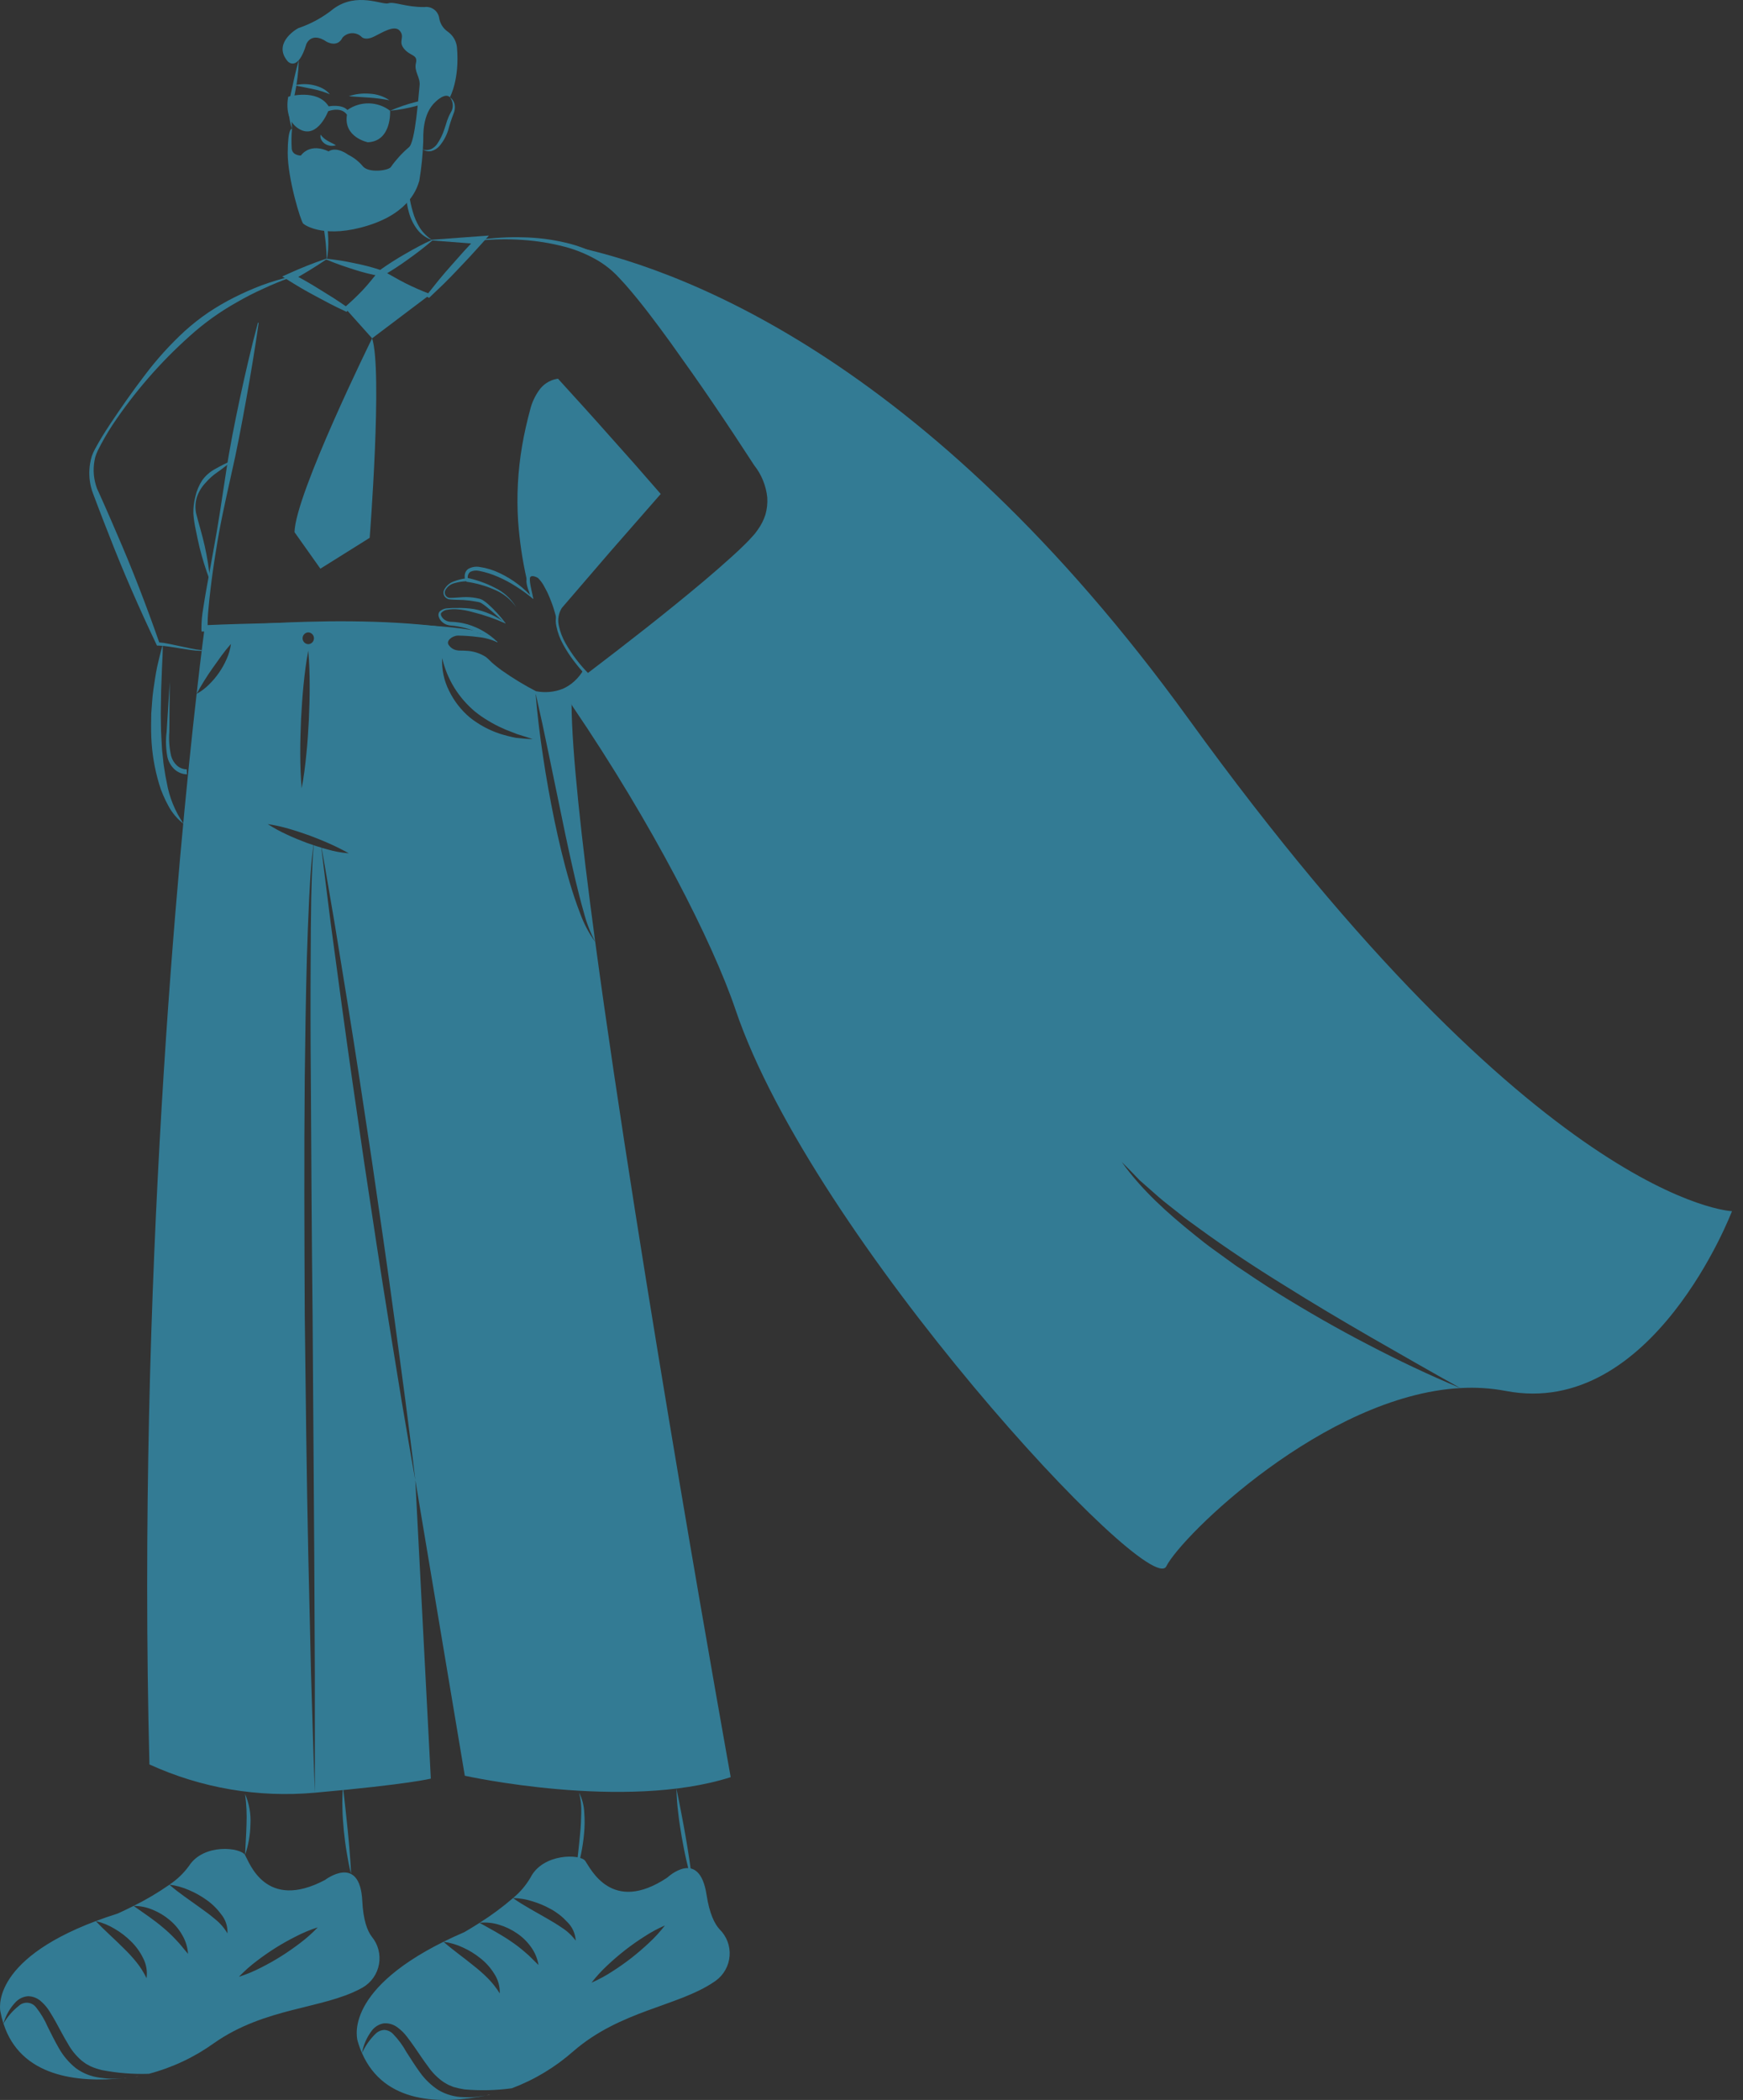 <svg width="137" height="165" viewBox="0 0 137 165" fill="none" xmlns="http://www.w3.org/2000/svg">
<rect x="0" y="0" width="137" height="165" fill="#333333" stroke="none"/>
<path d="M33.863 139.75L32.643 116.294C32.264 114.219 31.925 112.143 31.566 110.067L30.552 103.833C29.877 99.673 29.254 95.51 28.626 91.343C28.015 87.176 27.407 83.009 26.843 78.838L25.998 72.575C25.753 70.583 25.489 68.594 25.26 66.601C25.059 66.542 24.862 66.483 24.664 66.415L24.656 66.479L24.605 67.063C24.57 67.449 24.558 67.84 24.542 68.231C24.499 69.008 24.487 69.789 24.463 70.571C24.435 72.129 24.424 73.692 24.42 75.255C24.4 78.376 24.404 81.5 24.431 84.627C24.467 90.874 24.499 97.12 24.57 103.367L24.7 122.115L24.747 131.487V140.859C32.197 140.192 33.863 139.75 33.863 139.75ZM46.786 74.012C46.286 73.323 45.886 72.567 45.599 71.766C45.291 70.977 45.026 70.172 44.785 69.359C44.304 67.737 43.921 66.092 43.574 64.442C43.235 62.785 42.931 61.128 42.686 59.458C42.43 57.789 42.231 56.113 42.09 54.431C42.09 54.431 39.162 52.707 38.349 51.894C37.777 51.322 36.731 51.258 36.159 51.274C35.989 51.283 35.819 51.256 35.66 51.193C35.501 51.13 35.358 51.034 35.24 50.911C35.17 50.853 35.116 50.778 35.083 50.693C35.05 50.608 35.038 50.516 35.05 50.426C35.061 50.336 35.095 50.25 35.148 50.176C35.201 50.102 35.272 50.043 35.354 50.004C35.574 49.849 35.84 49.775 36.108 49.794C36.806 49.834 38.353 49.968 39.083 50.445C38.835 50.245 38.573 50.063 38.298 49.901C29.893 47.821 16.078 49.372 16.078 49.372C16.078 49.372 15.829 51.191 15.454 54.518C15.833 53.819 16.253 53.143 16.713 52.494C16.938 52.174 17.163 51.854 17.395 51.538C17.632 51.211 17.884 50.897 18.153 50.595C18.099 51.005 17.985 51.404 17.814 51.779C17.652 52.153 17.454 52.51 17.222 52.845C16.991 53.18 16.728 53.492 16.437 53.776C16.147 54.07 15.816 54.32 15.454 54.518C14.037 66.972 10.778 100.553 11.745 138.637C15.812 140.496 20.294 141.261 24.747 140.859C24.625 137.738 24.546 134.612 24.447 131.491L24.23 122.119C24.096 115.872 24.029 109.622 23.954 103.375C23.926 97.124 23.895 90.874 23.954 84.623C23.989 81.498 24.037 78.376 24.12 75.251C24.167 73.688 24.227 72.126 24.301 70.563C24.349 69.785 24.38 69.004 24.447 68.223C24.479 67.832 24.506 67.445 24.562 67.055L24.633 66.475L24.645 66.408C24.467 66.348 24.289 66.289 24.112 66.226C23.583 66.025 23.058 65.816 22.545 65.571C22.025 65.334 21.523 65.06 21.042 64.75C21.607 64.837 22.166 64.96 22.715 65.121C23.259 65.275 23.792 65.461 24.325 65.646C24.85 65.847 25.375 66.052 25.892 66.285C26.409 66.514 26.914 66.767 27.419 67.047C26.847 67.003 26.281 66.9 25.73 66.739C25.576 66.7 25.426 66.652 25.276 66.609C25.631 68.578 25.955 70.555 26.298 72.528L27.312 78.763C27.987 82.922 28.61 87.085 29.238 91.252C29.846 95.419 30.457 99.587 31.021 103.762L31.862 110.024C32.123 112.112 32.403 114.199 32.643 116.294L36.534 139.525C36.534 139.525 49.095 142.307 57.433 139.636C57.433 139.636 50.275 99.875 46.786 74.012ZM24.277 56.538C24.23 57.442 24.175 58.342 24.08 59.241C23.993 60.141 23.883 61.041 23.713 61.933C23.627 61.025 23.603 60.121 23.599 59.218C23.595 58.314 23.627 57.41 23.662 56.511C23.713 55.607 23.768 54.707 23.859 53.807C23.95 52.908 24.061 52.012 24.23 51.116C24.313 52.024 24.337 52.928 24.341 53.831C24.345 54.735 24.317 55.639 24.277 56.538ZM24.23 50.615C24.11 50.611 23.997 50.56 23.913 50.474C23.83 50.387 23.783 50.272 23.783 50.151C23.783 50.031 23.83 49.916 23.913 49.83C23.997 49.743 24.11 49.692 24.23 49.688C24.35 49.692 24.464 49.743 24.547 49.83C24.631 49.916 24.677 50.031 24.677 50.151C24.677 50.272 24.631 50.387 24.547 50.474C24.464 50.56 24.35 50.611 24.23 50.615ZM40.563 57.975C40.131 57.892 39.704 57.784 39.285 57.651C38.436 57.369 37.642 56.94 36.941 56.385C36.249 55.804 35.689 55.085 35.295 54.273C34.895 53.48 34.709 52.596 34.755 51.708C34.945 52.536 35.27 53.326 35.717 54.048C36.155 54.751 36.701 55.379 37.335 55.911C37.657 56.171 37.997 56.407 38.353 56.617C38.708 56.837 39.077 57.032 39.458 57.201C39.648 57.294 39.843 57.376 40.042 57.446L40.638 57.679C41.045 57.809 41.455 57.927 41.869 58.081C41.435 58.062 41.001 58.026 40.563 57.975ZM44.924 55.362C44.916 54.759 44.928 54.238 44.963 53.804L44.347 54.202C43.642 54.527 42.847 54.608 42.09 54.431C42.465 56.077 42.82 57.723 43.156 59.372L44.178 64.316C44.513 65.962 44.871 67.602 45.251 69.237C45.449 70.05 45.65 70.867 45.883 71.672C46.091 72.484 46.394 73.27 46.786 74.012C45.685 65.847 44.951 59.068 44.924 55.362H44.924Z" fill="#337B94"/>
<path d="M43.784 48.681C43.738 47.429 43.21 46.243 42.312 45.37C40.836 44.541 41.846 46.901 41.901 47.035C41.882 47.015 41.799 46.929 41.661 46.806C41.574 46.376 41.495 45.922 41.42 45.457L41.408 45.386C41.195 44.044 41.014 42.576 40.868 41.041C40.868 41.026 40.867 41.012 40.864 40.998C40.732 38.084 41.072 35.169 41.87 32.364C42.454 30.106 43.76 30.031 43.76 30.031L51.652 38.811L44.092 47.706C43.892 47.992 43.785 48.332 43.784 48.681Z" fill="#337B94"/>
<path d="M136.134 95.166C136.134 95.166 129.911 111.511 118.349 109.289C117.174 109.068 115.976 108.992 114.782 109.064C112.434 107.762 110.114 106.424 107.79 105.094C105.469 103.753 103.169 102.391 100.903 100.967C98.627 99.562 96.397 98.086 94.242 96.515C93.702 96.121 93.153 95.738 92.64 95.312C92.123 94.894 91.583 94.499 91.082 94.061L89.574 92.735C89.116 92.254 88.648 91.775 88.169 91.299C89.732 93.501 91.772 95.32 93.868 97.005C94.392 97.427 94.917 97.853 95.47 98.24L97.107 99.424C98.224 100.177 99.341 100.927 100.485 101.637C102.774 103.054 105.106 104.396 107.494 105.631C109.877 106.878 112.3 108.034 114.782 109.064C104.12 109.66 92.869 120.677 91.67 123.073C90.336 125.74 63.877 97.285 57.816 79.346C56.02 74.034 51.32 64.792 45.003 55.495C44.973 55.453 44.946 55.408 44.924 55.361C44.79 55.124 44.581 54.694 44.348 54.201L44.963 53.803C45.341 53.495 45.647 53.108 45.859 52.67C46.064 52.903 46.202 53.041 46.202 53.041C46.202 53.041 57.097 45.038 59.544 42.146C61.991 39.257 59.544 36.364 59.544 36.364C59.544 36.364 52.319 25.138 48.649 21.472C47.469 20.364 46.016 19.591 44.438 19.23C52.836 20.864 72.598 27.719 93.449 56.525C121.017 94.617 136.134 95.166 136.134 95.166Z" fill="#337B94"/>
<path d="M8.848 163.335C9.132 163.324 9.417 163.316 9.697 163.292C6.058 163.663 1.607 163.17 0.273 158.999C0.582 158.462 0.991 157.989 1.477 157.606C1.571 157.518 1.683 157.451 1.805 157.409C1.927 157.367 2.057 157.352 2.185 157.363C2.313 157.375 2.438 157.413 2.551 157.476C2.663 157.539 2.761 157.625 2.838 157.728C3.21 158.197 3.518 158.713 3.754 159.263C4.034 159.823 4.318 160.395 4.646 160.964C4.986 161.556 5.434 162.08 5.968 162.507C6.527 162.913 7.18 163.169 7.866 163.252C8.191 163.301 8.519 163.329 8.848 163.335Z" fill="#337B94"/>
<path d="M29.226 152.176C28.87 151.711 28.551 150.874 28.476 149.367C28.286 145.606 25.548 147.713 25.548 147.713C20.887 150.18 19.609 146.36 19.262 145.756C18.914 145.156 16.006 144.817 14.85 146.616C14.43 147.193 13.91 147.69 13.315 148.084C13.839 148.148 14.351 148.289 14.834 148.502C15.32 148.705 15.782 148.962 16.211 149.268C16.654 149.574 17.043 149.952 17.363 150.385C17.723 150.809 17.907 151.356 17.877 151.912C17.626 151.483 17.298 151.105 16.91 150.795C16.543 150.483 16.152 150.191 15.749 149.907L14.534 149.039C14.124 148.743 13.717 148.439 13.315 148.088C12.419 148.712 11.479 149.269 10.501 149.753C11.018 149.751 11.53 149.854 12.005 150.057C12.484 150.253 12.93 150.521 13.327 150.854C13.73 151.186 14.069 151.59 14.325 152.046C14.589 152.494 14.745 152.999 14.779 153.518C14.431 153.127 14.163 152.745 13.824 152.409C13.509 152.071 13.173 151.753 12.818 151.458C12.111 150.854 11.338 150.341 10.501 149.753C9.759 150.128 9.227 150.361 9.227 150.361C8.623 150.55 8.059 150.748 7.534 150.945C8.053 151.068 8.55 151.271 9.006 151.549C9.469 151.817 9.896 152.143 10.276 152.519C10.671 152.899 10.996 153.343 11.239 153.834C11.497 154.324 11.595 154.883 11.519 155.432C11.3 154.979 11.03 154.553 10.714 154.161C10.406 153.78 10.074 153.419 9.72 153.08C9.029 152.374 8.264 151.73 7.53 150.945C-0.919 154.122 0.032 158.056 0.032 158.056C0.091 158.375 0.17 158.69 0.269 158.999C0.447 158.367 0.776 157.787 1.228 157.31C1.488 157.037 1.842 156.873 2.218 156.848C2.608 156.858 2.979 157.013 3.26 157.283C3.518 157.514 3.74 157.783 3.919 158.08C4.101 158.364 4.25 158.636 4.412 158.916C4.72 159.477 5.004 160.037 5.324 160.558C5.605 161.074 5.978 161.534 6.425 161.915C6.539 161.994 6.646 162.089 6.768 162.164L7.147 162.369C7.42 162.484 7.701 162.577 7.987 162.649C9.21 162.887 10.456 162.986 11.701 162.945C13.542 162.459 15.28 161.641 16.827 160.53C20.84 157.717 25.323 157.867 28.33 156.261C28.393 156.225 28.456 156.189 28.519 156.158C28.851 155.963 29.136 155.699 29.355 155.383C29.575 155.068 29.723 154.708 29.79 154.33C29.857 153.951 29.841 153.563 29.744 153.191C29.647 152.819 29.47 152.473 29.226 152.176ZM23.59 152.67C23.105 153.04 22.604 153.392 22.087 153.715C21.57 154.039 21.037 154.339 20.493 154.611C19.943 154.896 19.37 155.133 18.78 155.321C19.207 154.874 19.671 154.462 20.165 154.09C20.651 153.719 21.152 153.368 21.669 153.044C22.182 152.721 22.714 152.425 23.263 152.149C23.812 151.863 24.385 151.625 24.976 151.438C24.549 151.887 24.086 152.299 23.59 152.67Z" fill="#337B94"/>
<path d="M9.695 163.293C9.79 163.285 9.885 163.273 9.979 163.266C9.924 163.269 9.873 163.277 9.818 163.285C9.778 163.289 9.735 163.293 9.695 163.293Z" fill="white"/>
<path d="M10.923 163.119C10.875 163.131 10.824 163.139 10.773 163.151C10.67 163.17 10.567 163.186 10.465 163.198C10.619 163.174 10.773 163.151 10.923 163.119Z" fill="white"/>
<path d="M19.262 145.757C19.295 144.943 19.356 144.147 19.376 143.349C19.409 142.551 19.371 141.751 19.262 140.959C19.588 141.714 19.733 142.536 19.684 143.358C19.666 144.174 19.523 144.983 19.262 145.757Z" fill="#337B94"/>
<path d="M27.593 147.245C27.448 146.686 27.345 146.12 27.251 145.552C27.154 144.985 27.085 144.414 27.025 143.842C26.973 143.269 26.925 142.695 26.915 142.119C26.895 141.542 26.91 140.965 26.962 140.391L27.152 142.103L27.332 143.811C27.384 144.382 27.445 144.951 27.486 145.524C27.531 146.096 27.575 146.668 27.593 147.245Z" fill="#337B94"/>
<path d="M23.483 4.729C23.461 5.643 23.351 6.553 23.157 7.447C23.046 7.879 22.974 8.32 22.944 8.765C22.917 9.216 22.919 9.668 22.952 10.119C22.8 9.682 22.716 9.224 22.703 8.762C22.69 8.297 22.741 7.832 22.855 7.382C23.049 6.499 23.228 5.609 23.483 4.729Z" fill="#337B94"/>
<path d="M22.656 7.602C22.656 7.602 24.937 6.928 25.833 8.357C25.833 8.357 26.837 8.156 27.308 8.641C27.801 8.292 28.392 8.11 28.996 8.122C29.599 8.133 30.184 8.336 30.663 8.703C30.663 8.703 30.807 11.095 28.913 11.179C28.913 11.179 26.983 10.796 27.27 9.02C27.27 9.02 26.926 8.357 25.795 8.736C25.795 8.736 24.978 10.895 23.601 10.184C22.224 9.472 22.656 7.602 22.656 7.602Z" fill="#337B94"/>
<path d="M25.635 20.328C26.364 20.4 27.089 20.514 27.805 20.669C28.547 20.812 29.279 21.004 29.995 21.244L30.387 21.384L30.104 21.634C29.613 22.07 29.096 22.482 28.634 22.946C28.172 23.411 27.733 23.9 27.32 24.409L27.242 24.503L27.106 24.439C26.725 24.259 26.342 24.081 25.969 23.886L24.855 23.293C24.483 23.095 24.113 22.895 23.75 22.683C23.386 22.473 23.028 22.251 22.671 22.028L22.184 21.724L22.687 21.497C23.649 21.057 24.633 20.667 25.635 20.328ZM25.641 20.39C24.723 21.013 23.845 21.542 22.956 22.036L22.972 21.506C23.344 21.703 23.715 21.901 24.08 22.111C24.445 22.319 24.804 22.538 25.161 22.761L26.233 23.427C26.589 23.653 26.935 23.895 27.282 24.134L27.068 24.164C27.567 23.737 28.043 23.286 28.496 22.811C28.948 22.337 29.346 21.81 29.768 21.307L29.878 21.697C29.163 21.567 28.458 21.388 27.769 21.16C27.069 20.94 26.368 20.699 25.641 20.39Z" fill="#337B94"/>
<path d="M29.936 21.471L27.193 24.287L29.248 26.584L33.702 23.221L29.936 21.471Z" fill="#337B94"/>
<path d="M24.406 13.75C24.698 14.249 24.941 14.776 25.131 15.322C25.329 15.867 25.484 16.426 25.596 16.994C25.712 17.563 25.78 18.14 25.798 18.72C25.822 19.298 25.786 19.877 25.691 20.448C25.663 20.159 25.675 19.874 25.639 19.589C25.623 19.304 25.6 19.02 25.561 18.737C25.492 18.173 25.41 17.611 25.293 17.055C25.186 16.497 25.051 15.944 24.906 15.393C24.757 14.842 24.588 14.297 24.406 13.75Z" fill="#337B94"/>
<path d="M32.004 13.857C32.035 14.335 32.091 14.804 32.155 15.269C32.217 15.731 32.314 16.188 32.446 16.634C32.567 17.079 32.752 17.503 32.995 17.894C33.248 18.285 33.583 18.617 33.977 18.866C33.509 18.713 33.099 18.423 32.799 18.034C32.501 17.642 32.281 17.197 32.15 16.722C32.014 16.257 31.936 15.777 31.916 15.292C31.889 14.812 31.918 14.331 32.004 13.857Z" fill="#337B94"/>
<path d="M22.832 21.797C22.105 22.074 21.384 22.355 20.686 22.688C19.982 23.004 19.295 23.356 18.628 23.742C17.288 24.491 16.036 25.388 14.898 26.418C12.59 28.48 10.552 30.827 8.835 33.402C8.411 34.048 8.026 34.719 7.683 35.411C7.602 35.578 7.535 35.751 7.483 35.93C7.438 36.112 7.406 36.297 7.386 36.484C7.345 36.856 7.355 37.231 7.416 37.6C7.447 37.783 7.489 37.965 7.543 38.142C7.57 38.233 7.599 38.315 7.63 38.399L7.753 38.664L8.228 39.728C8.549 40.437 8.847 41.154 9.157 41.866C10.401 44.713 11.514 47.61 12.541 50.547L12.421 50.466C12.717 50.488 13.011 50.531 13.301 50.594L14.154 50.773L15.004 50.953C15.285 51.016 15.57 51.06 15.857 51.084V51.146C15.564 51.141 15.273 51.116 14.984 51.071L14.123 50.938L13.265 50.804C12.986 50.759 12.704 50.733 12.421 50.726L12.339 50.727L12.3 50.646C10.962 47.835 9.709 44.985 8.587 42.086C8.306 41.362 8.013 40.642 7.742 39.913L7.33 38.823L7.231 38.549C7.2 38.45 7.171 38.346 7.148 38.249C7.005 37.658 6.981 37.043 7.078 36.443C7.109 36.244 7.154 36.048 7.212 35.856C7.277 35.664 7.36 35.478 7.458 35.3C7.829 34.606 8.24 33.945 8.672 33.296C9.537 32.001 10.428 30.723 11.378 29.484C12.32 28.231 13.374 27.067 14.527 26.006C15.114 25.478 15.735 24.99 16.387 24.546C17.041 24.111 17.721 23.715 18.423 23.362C19.123 23.01 19.84 22.695 20.573 22.416C21.306 22.147 22.054 21.921 22.814 21.738L22.832 21.797Z" fill="#337B94"/>
<path d="M20.332 25.368C20.047 27.384 19.708 29.389 19.351 31.39C18.987 33.39 18.617 35.388 18.159 37.37C17.717 39.354 17.269 41.339 16.964 43.349C16.797 44.351 16.658 45.358 16.538 46.366C16.479 46.869 16.425 47.374 16.382 47.877C16.33 48.366 16.31 48.858 16.324 49.349L16.071 49.126C17.93 49.041 19.787 48.997 21.646 48.952C23.504 48.904 25.363 48.895 27.223 48.915C29.083 48.935 30.942 48.993 32.802 49.087C33.731 49.144 34.66 49.21 35.588 49.304C36.052 49.353 36.515 49.414 36.976 49.491C37.446 49.544 37.903 49.676 38.328 49.883L38.293 49.934C38.086 49.841 37.865 49.781 37.639 49.756C37.412 49.72 37.183 49.692 36.952 49.673C36.492 49.63 36.03 49.611 35.567 49.592C34.642 49.551 33.715 49.539 32.788 49.535C30.933 49.511 29.078 49.534 27.222 49.547L16.085 49.62L15.838 49.621L15.832 49.396C15.831 48.871 15.877 48.346 15.968 47.829C16.042 47.322 16.131 46.82 16.217 46.318L16.762 43.314C17.141 41.316 17.429 39.302 17.738 37.29C18.032 35.276 18.435 33.282 18.857 31.293C19.286 29.305 19.744 27.323 20.272 25.355L20.332 25.368Z" fill="#337B94"/>
<path d="M14.434 64.734C13.938 64.353 13.529 63.871 13.234 63.318C13.083 63.045 12.947 62.763 12.825 62.475L12.648 62.04L12.505 61.594C12.147 60.401 11.941 59.168 11.892 57.923C11.866 57.304 11.879 56.686 11.889 56.069C11.944 55.455 11.961 54.838 12.051 54.229C12.139 53.621 12.224 53.012 12.348 52.411C12.487 51.812 12.624 51.214 12.795 50.625C12.797 51.242 12.764 51.851 12.733 52.458L12.665 54.276L12.636 56.086C12.649 56.686 12.642 57.288 12.68 57.886L12.729 58.782C12.745 59.081 12.797 59.375 12.82 59.672C12.841 59.971 12.889 60.265 12.938 60.558C12.983 60.853 13.03 61.147 13.098 61.437C13.295 62.621 13.751 63.747 14.434 64.734Z" fill="#337B94"/>
<path d="M14.697 60.843C14.315 60.834 13.951 60.68 13.678 60.414C13.422 60.16 13.243 59.84 13.16 59.49C13.033 58.831 13.013 58.156 13.099 57.49L13.344 53.562L13.309 57.496C13.26 58.135 13.309 58.779 13.453 59.404C13.533 59.693 13.693 59.954 13.915 60.156C14.125 60.343 14.396 60.447 14.677 60.449L14.697 60.843Z" fill="#337B94"/>
<path d="M37.426 164.761C37.098 164.791 36.768 164.798 36.44 164.781C35.748 164.768 35.072 164.579 34.474 164.232C33.901 163.862 33.403 163.387 33.006 162.831C32.62 162.298 32.28 161.758 31.941 161.229C31.652 160.704 31.294 160.221 30.875 159.793C30.697 159.616 30.459 159.511 30.209 159.497C29.945 159.51 29.696 159.621 29.51 159.808C29.067 160.242 28.708 160.755 28.453 161.32C30.205 165.317 34.652 165.368 38.223 164.642C37.963 164.686 37.694 164.721 37.426 164.761ZM56.565 151.597C56.166 151.167 55.764 150.365 55.535 148.878C54.963 145.157 52.453 147.524 52.453 147.524C48.069 150.452 46.407 146.782 46.001 146.218C45.599 145.654 42.666 145.614 41.7 147.52C41.34 148.135 40.876 148.681 40.327 149.134C40.852 149.145 41.374 149.234 41.873 149.399C42.377 149.552 42.863 149.759 43.322 150.018C43.793 150.279 44.22 150.615 44.584 151.013C44.984 151.4 45.222 151.925 45.251 152.481C44.956 152.082 44.591 151.74 44.174 151.47C43.775 151.198 43.361 150.946 42.931 150.705L41.633 149.963C41.195 149.71 40.761 149.45 40.322 149.138C39.496 149.849 38.619 150.497 37.698 151.08C38.21 151.026 38.727 151.077 39.218 151.23C39.715 151.377 40.186 151.601 40.614 151.893C41.049 152.183 41.427 152.549 41.731 152.974C42.038 153.394 42.242 153.881 42.327 154.394C41.944 154.039 41.636 153.684 41.266 153.388C40.918 153.083 40.552 152.801 40.169 152.544C39.403 152.015 38.586 151.581 37.694 151.084C36.992 151.533 36.487 151.818 36.487 151.818C35.907 152.07 35.362 152.319 34.857 152.571C35.388 152.64 35.904 152.792 36.388 153.021C36.875 153.242 37.333 153.523 37.75 153.858C38.181 154.194 38.55 154.604 38.839 155.069C39.146 155.53 39.3 156.075 39.281 156.628C39.017 156.199 38.704 155.802 38.349 155.444C38.004 155.098 37.638 154.774 37.252 154.473C36.491 153.842 35.666 153.278 34.857 152.571C26.776 156.585 28.121 160.404 28.121 160.404C28.211 160.717 28.321 161.023 28.453 161.32C28.566 160.672 28.834 160.062 29.234 159.54C29.464 159.242 29.798 159.042 30.169 158.98C30.559 158.951 30.945 159.068 31.254 159.307C31.533 159.512 31.78 159.757 31.988 160.033C32.197 160.298 32.371 160.554 32.56 160.815C32.928 161.34 33.267 161.872 33.638 162.358C33.968 162.843 34.386 163.263 34.869 163.597C34.991 163.664 35.11 163.747 35.236 163.81L35.635 163.976C35.918 164.059 36.207 164.124 36.499 164.169C37.742 164.279 38.995 164.25 40.232 164.082C42.011 163.411 43.653 162.421 45.078 161.162C48.787 157.958 53.262 157.65 56.087 155.748C56.15 155.708 56.21 155.665 56.265 155.626C56.575 155.399 56.833 155.108 57.019 154.772C57.206 154.436 57.318 154.064 57.346 153.68C57.375 153.297 57.32 152.912 57.185 152.553C57.05 152.193 56.838 151.867 56.565 151.597ZM51.009 152.658C50.563 153.076 50.1 153.474 49.62 153.85C49.138 154.225 48.641 154.572 48.124 154.903C47.606 155.242 47.061 155.536 46.494 155.783C46.874 155.295 47.292 154.839 47.745 154.418C48.191 154 48.654 153.602 49.134 153.226C49.616 152.851 50.114 152.5 50.63 152.173C51.148 151.831 51.694 151.535 52.264 151.289C51.884 151.779 51.464 152.237 51.009 152.658Z" fill="#337B94"/>
<path d="M38.566 164.57C38.506 164.582 38.443 164.598 38.384 164.614C38.341 164.622 38.301 164.63 38.258 164.634C38.36 164.614 38.463 164.594 38.566 164.57Z" fill="white"/>
<path d="M37.698 151.078L37.694 151.083C37.694 151.082 37.694 151.082 37.694 151.081C37.693 151.08 37.693 151.08 37.693 151.079C37.692 151.079 37.692 151.079 37.691 151.078C37.691 151.078 37.69 151.078 37.69 151.078H37.698Z" fill="white"/>
<path d="M40.327 149.133L40.323 149.137C40.323 149.137 40.323 149.136 40.322 149.136C40.322 149.135 40.322 149.135 40.322 149.134C40.321 149.134 40.321 149.133 40.32 149.133C40.319 149.133 40.319 149.133 40.318 149.133H40.327Z" fill="white"/>
<path d="M45.25 147.246L45.436 145.64C45.494 145.106 45.556 144.574 45.6 144.041C45.654 143.51 45.677 142.977 45.687 142.446C45.707 141.911 45.65 141.377 45.517 140.859C45.765 141.349 45.904 141.887 45.924 142.436C45.966 142.98 45.96 143.526 45.908 144.068C45.859 144.609 45.78 145.146 45.669 145.677C45.565 146.209 45.424 146.733 45.25 147.246Z" fill="#337B94"/>
<path d="M54.44 148.083C54.253 147.469 54.103 146.848 53.961 146.224C53.816 145.602 53.698 144.974 53.585 144.345C53.479 143.715 53.377 143.084 53.308 142.448C53.228 141.813 53.181 141.174 53.168 140.533C53.301 141.16 53.422 141.786 53.542 142.412C53.666 143.037 53.776 143.665 53.889 144.292C53.994 144.921 54.104 145.549 54.194 146.181C54.287 146.812 54.378 147.444 54.44 148.083Z" fill="#337B94"/>
<path d="M22.632 4.839C22.632 4.839 23.422 5.684 24.082 3.454C24.082 3.454 24.468 2.467 25.659 3.27C25.659 3.27 26.509 3.792 26.92 2.958C27.014 2.851 27.13 2.764 27.259 2.704C27.388 2.644 27.529 2.61 27.671 2.607C27.814 2.603 27.956 2.629 28.088 2.682C28.221 2.736 28.341 2.817 28.44 2.919C28.44 2.919 28.714 3.192 29.344 2.9C29.975 2.607 31.002 1.904 31.428 2.424C31.854 2.945 31.264 3.242 31.765 3.838C32.266 4.435 32.855 4.275 32.692 4.956C32.528 5.636 33.059 6.072 32.979 6.734C32.899 7.395 32.654 11.224 32.126 11.582C31.591 12.038 31.117 12.56 30.713 13.135C30.494 13.414 28.944 13.614 28.508 13.051C28.194 12.678 27.805 12.374 27.367 12.159C27.367 12.159 26.48 11.469 25.822 11.895C25.822 11.895 24.474 11.159 23.644 12.224C23.644 12.224 23.001 12.228 22.931 11.702C22.897 11.174 22.904 10.645 22.952 10.119C22.952 10.119 22.625 9.977 22.614 11.998C22.604 14.02 23.646 17.403 23.834 17.573C24.022 17.742 25.615 18.762 28.944 17.714C32.274 16.666 32.797 14.71 32.957 14.206C33.128 13.177 33.232 12.137 33.268 11.094C33.279 10.713 33.154 8.951 34.263 7.969C34.263 7.969 34.991 7.249 35.362 7.641C35.362 7.641 36.138 6.241 35.919 3.74C35.898 3.501 35.827 3.269 35.71 3.059C35.593 2.85 35.434 2.667 35.242 2.523C35.207 2.497 35.171 2.471 35.136 2.445C34.809 2.199 34.59 1.836 34.523 1.432C34.505 1.298 34.461 1.169 34.392 1.053C34.324 0.936 34.234 0.834 34.126 0.752C34.018 0.671 33.895 0.611 33.765 0.577C33.634 0.543 33.498 0.535 33.364 0.554C31.886 0.571 30.977 0.101 30.524 0.259C30.07 0.417 28.046 -0.66 26.217 0.688C25.39 1.358 24.45 1.875 23.441 2.214C23.095 2.399 21.455 3.492 22.632 4.839Z" fill="#337B94"/>
<path d="M35.362 7.641C35.56 7.78 35.695 7.992 35.739 8.23C35.777 8.475 35.743 8.726 35.641 8.952C35.478 9.374 35.338 9.804 35.222 10.241C35.078 10.694 34.846 11.113 34.539 11.476C34.376 11.663 34.161 11.798 33.922 11.865C33.686 11.916 33.438 11.873 33.232 11.746C33.444 11.812 33.671 11.803 33.876 11.721C34.067 11.63 34.232 11.493 34.355 11.321C34.604 10.957 34.798 10.559 34.931 10.139C35.01 9.928 35.064 9.721 35.138 9.492C35.214 9.269 35.309 9.054 35.424 8.849C35.541 8.667 35.599 8.452 35.588 8.235C35.577 8.018 35.498 7.81 35.362 7.641Z" fill="#337B94"/>
<path d="M24.604 8.711C24.692 8.708 24.775 8.671 24.837 8.608C24.898 8.544 24.932 8.459 24.932 8.371C24.932 8.283 24.898 8.198 24.837 8.135C24.775 8.071 24.692 8.034 24.604 8.031C24.516 8.034 24.432 8.071 24.371 8.135C24.31 8.198 24.275 8.283 24.275 8.371C24.275 8.459 24.31 8.544 24.371 8.608C24.432 8.671 24.516 8.708 24.604 8.711Z" fill="#337B94"/>
<path d="M28.811 9.268C28.899 9.265 28.982 9.228 29.044 9.164C29.105 9.101 29.139 9.016 29.139 8.928C29.139 8.84 29.105 8.755 29.044 8.692C28.982 8.628 28.899 8.591 28.811 8.588C28.723 8.591 28.639 8.628 28.578 8.692C28.517 8.755 28.482 8.84 28.482 8.928C28.482 9.016 28.517 9.101 28.578 9.164C28.639 9.228 28.723 9.265 28.811 9.268Z" fill="#337B94"/>
<path d="M23.15 6.703C23.636 6.583 24.143 6.578 24.632 6.688C24.878 6.742 25.116 6.827 25.341 6.939C25.567 7.053 25.767 7.214 25.928 7.409C25.489 7.225 25.033 7.084 24.566 6.99C24.104 6.888 23.637 6.815 23.15 6.703Z" fill="#337B94"/>
<path d="M27.418 7.558C27.943 7.383 28.498 7.316 29.049 7.362C29.607 7.386 30.148 7.564 30.611 7.877C30.087 7.776 29.558 7.707 29.026 7.67C28.497 7.628 27.968 7.612 27.418 7.558Z" fill="#337B94"/>
<path d="M25.202 10.58C25.275 10.684 25.36 10.778 25.457 10.86C25.544 10.934 25.637 10.999 25.736 11.056C25.933 11.176 26.156 11.263 26.403 11.411C26.269 11.456 26.126 11.472 25.985 11.456C25.842 11.439 25.703 11.393 25.578 11.321C25.449 11.245 25.342 11.137 25.267 11.007C25.19 10.879 25.166 10.726 25.202 10.58Z" fill="#337B94"/>
<path d="M34.694 7.646C34.055 7.927 33.394 8.153 32.718 8.324C32.045 8.507 31.358 8.634 30.664 8.702C31.302 8.421 31.963 8.195 32.64 8.025C33.312 7.842 33.999 7.715 34.694 7.646Z" fill="#337B94"/>
<path d="M29.248 26.584C29.248 26.584 23.216 38.812 23.148 41.813L25.182 44.683L29.057 42.258C29.057 42.258 30.08 29.141 29.248 26.584Z" fill="#337B94"/>
<path d="M41.886 47.042C41.629 46.674 41.459 46.253 41.388 45.81C41.37 45.69 41.374 45.568 41.4 45.449C41.412 45.377 41.443 45.309 41.489 45.254C41.536 45.198 41.597 45.156 41.666 45.131C41.79 45.108 41.919 45.126 42.032 45.183C42.139 45.226 42.235 45.279 42.334 45.33L42.338 45.331L42.341 45.334C42.583 45.538 42.807 45.764 43.01 46.007C43.205 46.26 43.37 46.533 43.503 46.822C43.755 47.408 43.858 48.046 43.803 48.68L43.801 48.673L43.802 48.705H43.771L43.765 48.691L43.763 48.683C43.716 48.532 43.681 48.383 43.642 48.235C43.593 48.089 43.561 47.941 43.512 47.797C43.424 47.508 43.309 47.231 43.202 46.952C43.091 46.673 42.96 46.402 42.81 46.142C42.675 45.87 42.496 45.622 42.281 45.408L42.287 45.412C42.114 45.311 41.87 45.221 41.728 45.298C41.612 45.362 41.645 45.584 41.663 45.776C41.714 46.181 41.837 46.596 41.914 47.03L41.886 47.042Z" fill="#337B94"/>
<path d="M39.702 48.971C39.207 48.525 38.722 48.069 38.213 47.658C38.09 47.557 37.959 47.466 37.822 47.385C37.762 47.349 37.697 47.324 37.629 47.31L37.389 47.264C37.069 47.204 36.746 47.165 36.422 47.145C36.096 47.126 35.76 47.137 35.422 47.103C35.33 47.104 35.239 47.083 35.157 47.042C35.075 47.001 35.004 46.941 34.949 46.867C34.897 46.791 34.866 46.702 34.859 46.611C34.852 46.519 34.869 46.427 34.909 46.344C35.069 46.03 35.345 45.792 35.678 45.68C35.997 45.557 36.33 45.476 36.669 45.438L36.568 45.589C36.521 45.438 36.511 45.278 36.538 45.123C36.552 45.038 36.582 44.958 36.628 44.886C36.673 44.813 36.732 44.751 36.802 44.702C37.072 44.549 37.387 44.494 37.693 44.547C38.249 44.628 38.79 44.795 39.295 45.041C39.795 45.28 40.27 45.569 40.712 45.903C41.151 46.234 41.554 46.611 41.915 47.027L41.893 47.049C41.477 46.701 41.039 46.381 40.581 46.091C40.13 45.8 39.656 45.546 39.164 45.331C38.68 45.116 38.174 44.956 37.655 44.854C37.422 44.803 37.178 44.831 36.963 44.932C36.877 45.001 36.815 45.094 36.784 45.199C36.753 45.304 36.756 45.417 36.791 45.52L36.824 45.665L36.689 45.671C36.364 45.678 36.041 45.727 35.729 45.818C35.575 45.855 35.429 45.924 35.303 46.021C35.178 46.119 35.074 46.242 34.999 46.382C34.967 46.45 34.953 46.525 34.96 46.6C34.967 46.675 34.994 46.746 35.038 46.807C35.082 46.868 35.141 46.915 35.21 46.945C35.279 46.975 35.355 46.985 35.429 46.975C35.756 46.977 36.085 46.932 36.423 46.92C36.764 46.904 37.105 46.928 37.439 46.991C37.523 47.004 37.605 47.026 37.688 47.044C37.782 47.068 37.871 47.106 37.953 47.158C38.1 47.251 38.238 47.355 38.368 47.471C38.867 47.919 39.321 48.414 39.725 48.95L39.702 48.971Z" fill="#337B94"/>
<path d="M39.707 48.976L39.702 48.972L39.705 48.974C38.893 48.611 38.05 48.32 37.187 48.104C36.76 47.977 36.32 47.899 35.876 47.87C35.654 47.857 35.431 47.868 35.212 47.904C35.11 47.909 35.01 47.935 34.918 47.979C34.826 48.024 34.744 48.086 34.676 48.162C34.597 48.303 34.726 48.505 34.861 48.633C35.009 48.762 35.194 48.84 35.389 48.855C35.849 48.862 36.305 48.93 36.747 49.055C37.629 49.317 38.434 49.789 39.092 50.433L39.073 50.457C38.327 49.975 37.513 49.609 36.657 49.372C36.233 49.254 35.797 49.177 35.358 49.144C35.102 49.113 34.864 48.993 34.687 48.806C34.599 48.712 34.532 48.6 34.491 48.477C34.465 48.411 34.456 48.34 34.463 48.269C34.471 48.198 34.495 48.13 34.534 48.071C34.711 47.897 34.948 47.799 35.196 47.796C35.423 47.773 35.65 47.765 35.878 47.77C36.334 47.758 36.79 47.786 37.241 47.853C38.141 48.021 38.991 48.396 39.722 48.947L39.725 48.949L39.725 48.949L39.728 48.954L39.707 48.976Z" fill="#337B94"/>
<path d="M45.874 52.676C45.583 53.397 45.039 53.986 44.344 54.334C43.991 54.502 43.61 54.606 43.221 54.641C42.834 54.672 42.444 54.641 42.067 54.55L42.042 54.544L42.028 54.536L39.355 52.754C39.134 52.603 38.91 52.454 38.693 52.295C38.474 52.141 38.27 51.934 38.07 51.803C37.62 51.556 37.115 51.426 36.601 51.426C36.471 51.42 36.341 51.42 36.211 51.424C36.065 51.433 35.918 51.421 35.774 51.39C35.469 51.329 35.2 51.153 35.022 50.897C34.917 50.756 34.869 50.581 34.886 50.406C34.918 50.236 35.007 50.083 35.14 49.972C35.366 49.765 35.661 49.648 35.968 49.645C36.512 49.671 37.053 49.741 37.586 49.853C38.121 49.943 38.634 50.139 39.093 50.431L39.1 50.444C39.101 50.439 39.092 50.431 39.088 50.432V50.463C39.079 50.465 39.067 50.453 39.068 50.444L39.075 50.457C38.593 50.238 38.079 50.1 37.552 50.05C37.031 49.983 36.507 49.946 35.982 49.94C35.533 49.959 34.999 50.374 35.294 50.712C35.427 50.899 35.623 51.031 35.847 51.083C35.964 51.112 36.085 51.124 36.206 51.12C36.343 51.119 36.48 51.123 36.617 51.133C37.178 51.149 37.723 51.319 38.194 51.623C38.428 51.807 38.582 52.003 38.791 52.171C38.996 52.339 39.202 52.508 39.419 52.662C40.291 53.279 41.204 53.834 42.153 54.324L42.115 54.309C42.828 54.452 43.568 54.386 44.244 54.117C44.576 53.969 44.882 53.768 45.15 53.522C45.423 53.272 45.657 52.983 45.845 52.664L45.874 52.676Z" fill="#337B94"/>
<path d="M36.703 45.402C37.083 45.482 37.458 45.587 37.824 45.717C38.189 45.843 38.544 45.997 38.886 46.176C39.585 46.51 40.171 47.041 40.57 47.704C40.135 47.079 39.526 46.596 38.819 46.315C38.474 46.163 38.118 46.037 37.754 45.938C37.394 45.837 37.027 45.76 36.656 45.708L36.703 45.402Z" fill="#337B94"/>
<path d="M41.409 45.563L41.386 45.465L41.386 45.463C41.226 44.731 41.084 43.992 40.976 43.248C40.921 42.877 40.873 42.504 40.831 42.129L40.774 41.568L40.731 41.031L40.727 41.005C40.596 39.009 40.7 37.006 41.037 35.035C41.205 34.046 41.43 33.083 41.691 32.109C41.827 31.6 42.052 31.119 42.354 30.689C42.514 30.452 42.719 30.25 42.958 30.092C43.197 29.935 43.464 29.827 43.744 29.773L43.858 29.756L43.952 29.859C45.277 31.313 46.601 32.769 47.904 34.243L49.867 36.447L51.809 38.67L51.934 38.812L51.813 38.95L47.969 43.343L44.161 47.767L44.166 47.76C44.035 47.965 43.946 48.194 43.905 48.434C43.863 48.674 43.87 48.919 43.924 49.157C44.026 49.647 44.206 50.117 44.456 50.551C44.958 51.43 45.575 52.238 46.29 52.953L46.128 52.941C49.249 50.568 52.347 48.159 55.344 45.639C56.09 45.006 56.83 44.366 57.551 43.711C57.916 43.386 58.267 43.052 58.61 42.71C58.788 42.544 58.942 42.364 59.105 42.188C59.183 42.1 59.27 42.014 59.342 41.923L59.548 41.643C59.818 41.273 60.027 40.863 60.166 40.426C60.288 39.99 60.336 39.536 60.307 39.084C60.212 38.169 59.86 37.3 59.294 36.577L59.275 36.553L59.268 36.542C58.216 34.917 57.145 33.301 56.053 31.696C54.965 30.091 53.843 28.51 52.716 26.935C51.579 25.368 50.422 23.811 49.153 22.362C48.824 22.016 48.511 21.642 48.163 21.333C47.812 21.017 47.432 20.735 47.027 20.492C46.205 20.006 45.32 19.635 44.397 19.39L44.438 19.395L44.43 19.395L44.407 19.395L44.389 19.39C43.304 19.104 42.194 18.924 41.074 18.852C39.95 18.774 38.82 18.791 37.698 18.903L37.69 18.842C38.813 18.681 39.949 18.615 41.084 18.646C42.225 18.666 43.361 18.808 44.471 19.072L44.43 19.067L44.438 19.067L44.457 19.067L44.479 19.072C45.443 19.298 46.371 19.656 47.237 20.135C47.672 20.38 48.083 20.666 48.464 20.989C48.851 21.316 49.167 21.686 49.514 22.037C50.831 23.487 52.02 25.03 53.191 26.585C54.364 28.139 55.472 29.738 56.576 31.338C57.676 32.943 58.757 34.559 59.819 36.188L59.794 36.154C60.441 36.986 60.836 37.987 60.931 39.038C60.96 39.566 60.898 40.096 60.75 40.604C60.587 41.102 60.344 41.571 60.031 41.991L59.797 42.301C59.716 42.401 59.627 42.488 59.542 42.581C59.369 42.765 59.202 42.955 59.019 43.122C58.663 43.469 58.3 43.806 57.93 44.132C57.196 44.792 56.433 45.413 55.67 46.034C52.606 48.498 49.458 50.842 46.276 53.143L46.186 53.208L46.113 53.13C45.759 52.754 45.426 52.36 45.114 51.949C44.8 51.538 44.518 51.105 44.27 50.652C44.013 50.197 43.83 49.704 43.728 49.191C43.671 48.928 43.667 48.657 43.717 48.393C43.766 48.129 43.867 47.877 44.015 47.653L44.017 47.649L44.02 47.646L47.773 43.175L51.489 38.674L51.493 38.954L49.49 36.786L47.507 34.6C46.179 33.148 44.872 31.677 43.566 30.205L43.774 30.29C43.577 30.327 43.39 30.408 43.228 30.526C43.049 30.657 42.889 30.813 42.755 30.99C42.484 31.37 42.282 31.796 42.157 32.246C41.89 33.183 41.667 34.154 41.47 35.114C41.089 37.049 40.931 39.021 40.999 40.991L40.995 40.965C41.001 41.021 41.005 41.077 41.005 41.133L41.01 41.271L41.022 41.55L41.055 42.109C41.081 42.482 41.113 42.854 41.152 43.226C41.232 43.97 41.336 44.71 41.452 45.452L41.452 45.449L41.469 45.548L41.409 45.563Z" fill="#337B94"/>
<path d="M33.986 18.896C33.346 19.44 32.706 19.93 32.057 20.39C31.419 20.855 30.755 21.285 30.07 21.679L30.04 21.247C30.649 21.579 31.245 21.938 31.862 22.253C32.481 22.564 33.117 22.842 33.765 23.087L33.593 23.121L34.518 21.967C34.829 21.585 35.155 21.216 35.48 20.847C36.126 20.105 36.788 19.376 37.464 18.662L37.692 19.18L33.986 18.896ZM33.968 18.837L37.692 18.562L38.428 18.508L37.92 19.08C37.266 19.815 36.598 20.537 35.914 21.245C35.575 21.601 35.236 21.957 34.882 22.301L33.812 23.322L33.726 23.404L33.64 23.356C33.035 23.018 32.413 22.712 31.776 22.439C31.137 22.171 30.478 21.946 29.832 21.695L29.43 21.539L29.802 21.263C30.463 20.789 31.148 20.35 31.855 19.948C32.553 19.54 33.261 19.162 33.968 18.837L33.968 18.837Z" fill="#337B94"/>
<path d="M18.163 36.264C17.826 36.559 17.472 36.835 17.105 37.092C16.751 37.33 16.431 37.615 16.154 37.939C15.854 38.254 15.626 38.629 15.483 39.039C15.351 39.458 15.326 39.903 15.414 40.333C15.627 41.168 15.901 42.041 16.091 42.904C16.285 43.778 16.426 44.661 16.516 45.551L16.477 45.56C16.162 44.723 15.896 43.868 15.682 43.001C15.575 42.568 15.489 42.13 15.401 41.694C15.3 41.253 15.232 40.806 15.199 40.356C15.188 39.9 15.242 39.444 15.36 39.004C15.46 38.553 15.641 38.124 15.895 37.737C16.168 37.358 16.526 37.048 16.941 36.833C17.33 36.611 17.731 36.41 18.142 36.23L18.163 36.264Z" fill="#337B94"/>
</svg>
